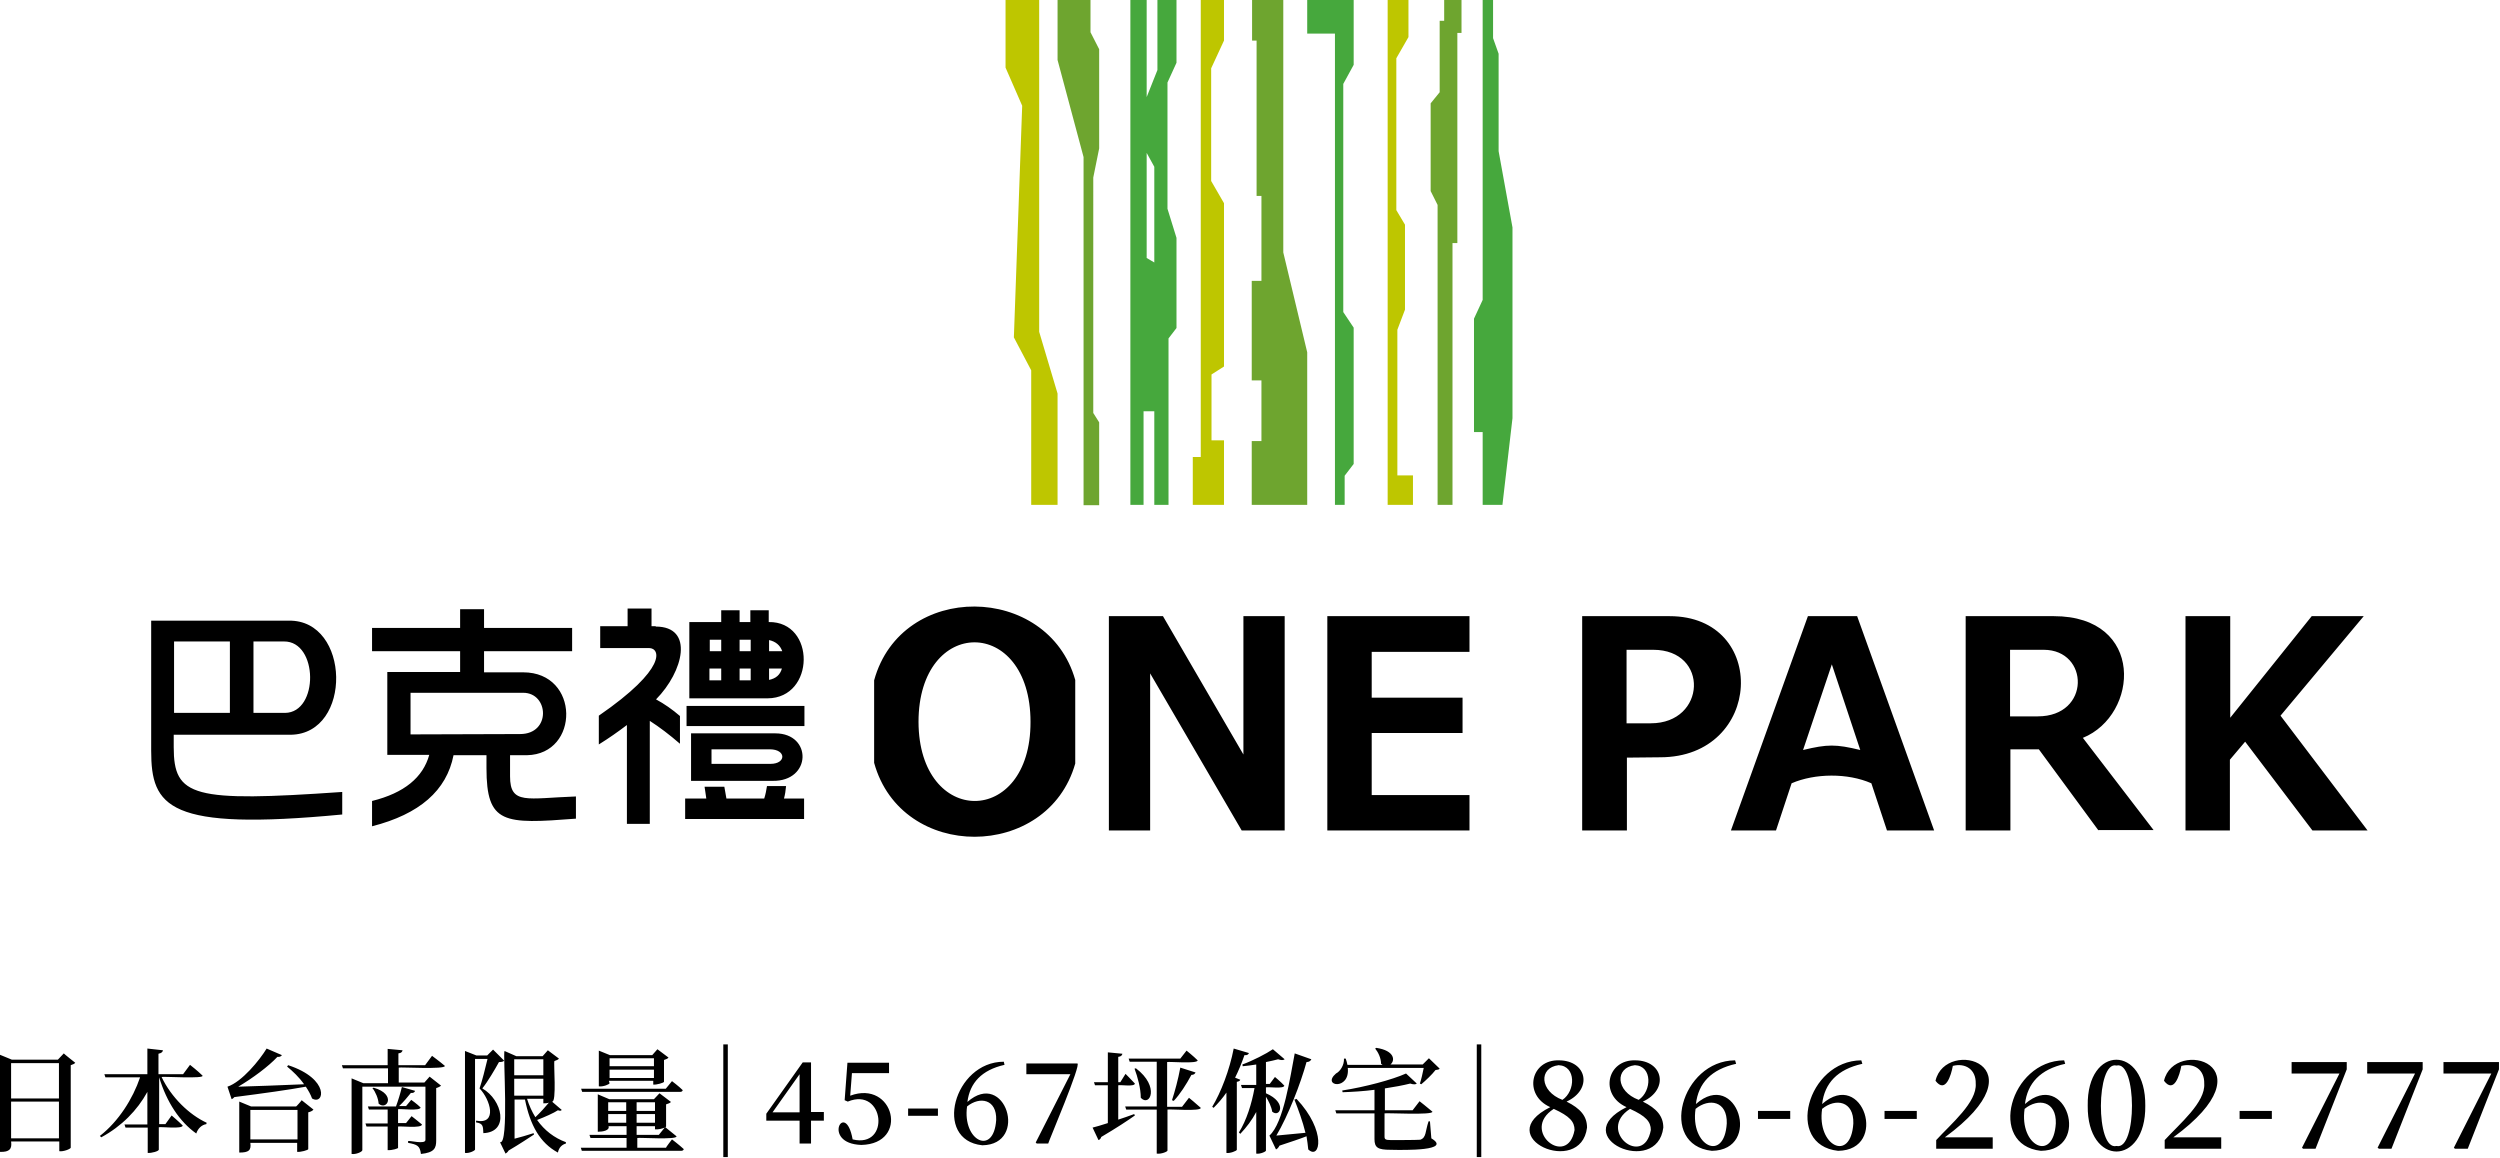 <svg width="721" height="334" viewBox="0 0 721 334" fill="#000" xmlns="http://www.w3.org/2000/svg">
<path fill="#BEC600" d="M290,0v19.5l4.8,11l-2.4,66.8l5,9.5v38.8h7.6v-32.1l-5.3-17.8V0H290z M346.3,0v131.8H344v13.8h9V127h-3.6v-19
	l3.6-2.3V58.6l-3.7-6.4V19.7l3.7-8V0H346.3z M400.2,0v145.6h7.3v-8.5H403v-42l2.2-5.8V64.8l-2.5-4.2V16.8l3.5-6.1V0H400.2z"/>
<path fill="#46A83D" d="M339.3,18.1V0h-5.5v20.2l-3.1,7.8V0H326v145.6h3.8v-27h3.1v27h4.1v-48l2.3-3v-26l-2.6-8.4V23.8L339.3,18.1z
	 M330.7,74.4V44.1l2.2,4v27.6L330.7,74.4L330.7,74.4z M377,0v9.7h8v135.9h2.8v-8.4l2.6-3.4V94.5l-3-4.5V24.2l3-5.5V0H377z
	 M432.2,43.6V15.5l-1.6-4.5V0h-3v86.5l-2.5,5.4v32.7h2.5v21h5.7l2.9-25v-55L432.2,43.6z"/>
<path fill="#6EA52F" d="M416.5,0v6h-1.3v20.6l-2.6,3.2v25.3l2,4v86.5h4.3V70.1h1.4V9.5h1.2V0H416.5z M370.1,72.8V0h-9v11.7h1.3v44.8
	h1.4V81h-2.8v28.7h2.8v17.5h-2.8v18.4H377v-44L370.1,72.8z M317,42.8V14.2l-2.5-4.9V0H305v17.3l7.5,28v100.4h4.5v-23.9l-1.7-2.7
	V51.2L317,42.8z"/>
<path d="M21.7,306.5c-0.2,0.3-0.7,0.5-1.3,0.7V331c-0.1,0.4-2.2,1.2-3.3,1v-2.8H3.2c0.3,2.1-0.4,3.1-3.2,3v-28l3.4,1.4h13.3l1.7-1.8
	C18.4,303.9,21.7,306.5,21.7,306.5z M3.2,306.6v10.2H17v-10.2H3.2L3.2,306.6z M17,328.3v-10.6H3.2v10.6C3.2,328.3,17,328.3,17,328.3
	z M46.6,310.6c2.8,5.9,8,10.9,13,13.2l-0.1,0.4c-1.3,0.2-2.4,1.2-2.9,2.7c-4.8-3.4-8.5-9-10.7-16.2v13.5h1.8l1.8-2.5
	c0,0,2,1.7,3.2,2.9c-0.1,1.1-6.2,0.3-6.9,0.5v6.4c0.1,0.5-2.1,1.1-3.2,1v-7.3h-6.4l-0.3-0.9h6.6v-9.4c-2.9,5.3-7.4,9.9-13.3,13.1
	l-0.4-0.4c5.4-4.2,9.5-10.7,11.6-16.9h-10l-0.3-0.9h12.4v-7.4l4.5,0.5c-0.1,0.5-0.4,0.8-1.3,1v5.9h7.1l2-2.7c0,0,2.3,1.8,3.6,3.1
	C59.1,311.2,47,310.4,46.6,310.6L46.6,310.6z M83.1,307.2c12.2,4,10.4,11.7,6.9,9.6c-0.4-1.1-1-2.2-1.8-3.4
	c-4.9,0.9-12.1,1.9-20.6,3c-0.3,0.3-0.5,0.5-0.8,0.6l-1.2-3.6c4.2-1.4,9.3-7.7,11.3-11l4.4,1.9c-0.2,0.3-0.6,0.6-1.3,0.5
	c-2.5,2.7-7.2,6.2-11.3,8.6c4.4-0.1,11.5-0.4,19-0.7c-1.4-2-3.3-3.8-4.9-5.1L83.1,307.2L83.1,307.2z M87,317.3l3.4,2.7
	c-0.2,0.3-0.7,0.6-1.5,0.8v10.6c0,0.3-2.2,0.9-3.2,0.8v-2.6H72.2c0.3,2.2-0.5,2.8-3.2,2.8v-14.7l3.4,1.4h13
	C85.4,319.2,87,317.4,87,317.3z M85.8,328.6v-8.5H72.2v8.5H85.8z M124.6,304.5c0,0,2.3,1.7,3.7,2.9c0.2,1.1-12.9,0.3-13.3,0.5v4.3
	h7.4l1.5-1.7l3.3,2.6c-0.2,0.2-0.7,0.5-1.4,0.7v15.1c0,2.2-0.5,3.5-4.4,3.9c-0.3-2.4-1.1-2.7-3.7-3.2v-0.5c0.2-0.3,5.1,1.1,5-0.4
	c0,0,0-15.3,0-15.3h-18.2v18.3c0,0.5-1.9,1.3-3.1,1.1v-21.8l3.4,1.4h7.1v-4.3H98.9l-0.3-0.9h13.2v-4.7l4.3,0.4
	c-0.1,0.4-0.3,0.8-1.2,0.9v3.4h7.7L124.6,304.5L124.6,304.5z M114.8,324.9v6.1c0.2,0.2-1.8,0.8-3,0.7v-6.8h-6.1l-0.3-0.9h6.4v-4
	h-5.4l-0.3-0.9h8.1c0.6-1.6,1.3-3.9,1.7-5.6l3.8,1.1c-0.1,0.4-0.5,0.7-1.2,0.6c-0.9,1.1-2.1,2.6-3.4,3.8h2l1.5-1.8
	c0,0,1.7,1.2,2.7,2.2c-0.1,1.1-5.9,0.3-6.5,0.5v4h2.3l1.6-2c0,0,1.8,1.4,3,2.4C121.6,325.5,115.4,324.7,114.8,324.9L114.8,324.9z
	 M107.8,313.7c6.6,1.9,3.8,6.7,1.4,4.6c-0.1-1.5-0.9-3.4-1.8-4.5L107.8,313.7L107.8,313.7z M145.4,305.9c-0.3,0.3-0.7,0.4-1.5,0.4
	c-1.1,2-3.2,5.6-4.8,7.6c5.8,3.3,7.9,12.6,0.3,12.9c-0.1-1.9,0-2.8-2.1-3.1v-0.5c6.3,1.2,4.1-6.1,1-9.3c0.7-2,1.7-5.9,2.3-8.5h-3.6
	v26.1c0.1,0.3-1.7,1.2-2.9,1v-29.4l3.3,1.3h3.1l1.7-1.7L145.4,305.9L145.4,305.9z M162,320.1c-0.2,0.3-0.5,0.3-1.1,0.1
	c-1.2,0.8-3.7,1.9-6,2.8c2.1,3,5,5.2,8.3,6.4l0,0.4c-1.1,0.3-2,1.1-2.3,2.6c-5.2-2.8-8-7.9-9.5-15.3h-3v11.3c1.6-0.4,3.6-1,5.5-1.6
	l0.1,0.4c-1.4,0.9-4.2,2.8-7.3,4.6c-0.3,0.5-0.7,0.8-0.9,0.9l-1.6-3.3c2.7,1,0.8-25.4,1.3-26.3l3.4,1.5h7.6l1.5-1.7l3.2,2.4
	c-0.2,0.3-0.7,0.5-1.3,0.7c-0.3,0.5,0.7,12.1-0.7,11.7L162,320.1L162,320.1z M156.7,310.1v-4.6h-8.4v4.6H156.7z M148.3,316h8.4v-4.9
	h-8.4V316z M152,316.9c0.6,1.9,1.4,3.7,2.4,5.3c1.4-1.3,3-3.1,3.9-4.2c-0.5,0.2-1.1,0.2-1.6,0.2v-1.3H152z M193.8,328.6
	c0,0,2.1,1.6,3.4,2.8c-0.1,0.4-0.4,0.5-0.9,0.5h-28.5l-0.3-0.9h13.2v-2.8h-10.4l-0.3-0.9h10.7v-2.5h-5.2c0.4,1.2-1.6,1.6-3.1,1.6
	v-10.8l3.3,1.4h12.9l1.6-1.7l3.3,2.5c-0.2,0.3-0.8,0.5-1.4,0.7v6.4c0,0-0.1,0.1-0.2,0.2c0.2,0.2,2,1.6,3.2,2.6
	c0.3,1.1-10.9,0.3-11.3,0.5v2.8h8.3C192,330.9,193.8,328.6,193.8,328.6z M167.9,314.9l-0.3-0.9H192l1.8-2.2c0,0,2,1.5,3.1,2.6
	c-0.1,0.4-0.4,0.5-0.8,0.5H167.9z M175.8,312.4c0,0.3-1.9,1.1-3.1,0.9V303l3.2,1.3h12.2l1.5-1.7l3.2,2.4c-0.2,0.3-0.7,0.5-1.3,0.7
	v6.3c-0.1,0.3-2.2,0.9-3.1,0.8v-1.1h-12.8L175.8,312.4L175.8,312.4z M175.4,317.9v2.5h5.2v-2.5H175.4z M180.6,323.8v-2.5h-5.2v2.5
	H180.6z M175.8,305.2v2.3h12.8v-2.3H175.8z M188.6,310.9v-2.4h-12.8v2.4H188.6z M183.6,317.9v2.5h5.3v-2.5H183.6z M188.9,321.3h-5.3
	v2.5h5.3V321.3z M183.6,327.3h6.4l1.7-2.1c-0.7,0.3-1.9,0.6-2.8,0.5v-0.9h-5.3L183.6,327.3L183.6,327.3z M209.9,333.7h-1.3v-32.5
	h1.3V333.7z M237.6,323.2h-3.7v6.6h-3.3v-6.6h-9.6v-2l10.5-14.8h2.4v14.3h3.7V323.2z M230.6,320.8v-11l-7.8,11H230.6z M245.2,316
	c12.6-4.7,17.2,13.9,3.2,14.2c-11.7-0.4-4.6-13.3-2.5-1.6c11,2.7,9.2-15.3-1.4-10.9l-0.9-0.4l0.8-10.8h12v3h-10.7L245.2,316
	L245.2,316z M261.9,319.7h8.6v2.1h-8.6V319.7z M289.7,307.1c-6.6,1.5-10,5.2-10.7,10.7c10.9-9.6,17.8,12.3,4.3,12.5
	c-14.3-1.5-8.2-24.1,6.2-24.1C289.5,306.2,289.7,307.1,289.7,307.1z M287.3,323c0.2-6-4.7-6.9-8.4-3.9
	C277.5,329,286.6,333.5,287.3,323L287.3,323z M310.7,306.7c1.3,0-8.3,22.5-8.4,23.1H299l-0.3-0.3l10-19.7h-12.7v-3.1H310.7z
	 M322.5,322.9c1.5-0.5,3-1,4.6-1.6l0.2,0.4c-2.1,1.5-5.3,3.6-9.7,6.2c-0.1,0.4-0.4,0.8-0.8,0.9l-1.7-3.6c0.9-0.2,2.5-0.7,4.4-1.3
	v-10.9h-3.7l-0.3-0.9h4v-8.6l4.2,0.4c-0.1,0.4-0.3,0.8-1.2,0.9v7.3h0.6l1.5-2.4c0,0,1.7,1.7,2.7,2.8c-0.1,1-4.1,0.3-4.8,0.5
	L322.5,322.9L322.5,322.9z M342.9,316.6c0,0,2.1,1.7,3.4,2.9c0.1,1.1-9.1,0.3-9.6,0.5v11.8c0.1,0.3-1.8,1.1-3.1,0.9V320h-8.8
	l-0.3-0.9h9.1v-12.9h-7.8l-0.3-0.9h14.9l1.8-2.3c0,0,2,1.6,3.2,2.8c0,1.1-8.3,0.3-8.8,0.5v12.9h4.3L342.9,316.6L342.9,316.6z
	 M327.6,308.1c7,5.3,4,11.3,1.4,8.5c0-2.7-0.9-6-1.8-8.4L327.6,308.1z M338,317.3c0.8-2.4,1.8-6.1,2.4-9.4l4.4,1.4
	c-0.2,0.4-0.5,0.7-1.2,0.7c-1.5,2.8-3.3,5.6-5.1,7.5L338,317.3z M357.7,311.4c-0.1,0.3-0.4,0.5-1,0.6v19.6c0,0.3-2,1.1-3,0.9v-17.4
	c-1.1,1.6-2.4,3.1-3.7,4.4l-0.4-0.3c2.5-4.1,5-10.6,6.2-16.8l4.4,1.3c-0.2,0.4-0.5,0.7-1.3,0.6c-0.8,2.3-1.7,4.5-2.7,6.5
	L357.7,311.4z M365.1,315.3c6.3,2.7,4,7.2,1.8,5.3c-0.2-1.4-1-3-1.8-4.3v15.5c0.1,0.3-1.7,1.1-2.8,0.9v-12c-1.2,2.3-2.8,4.4-4.6,6.3
	l-0.4-0.4c2.2-3.5,3.7-8.3,4.5-12.8h-3.6l-0.3-0.9h4.4V307c-1.3,0.2-2.6,0.4-3.9,0.5l-0.1-0.5c3-1.1,6.9-3.1,8.8-4.4l3.4,2.9
	c-0.4,0.3-1,0.3-1.9,0c-1,0.3-2.2,0.5-3.5,0.8v6.3h1.1l1.5-2c0,0,1.7,1.4,2.7,2.5c-0.1,1-4.6,0.3-5.3,0.5
	C365.1,313.8,365.1,315.2,365.1,315.3z M373.9,316.9c8.8,9.3,6.8,17.8,3.4,14.6c-0.1-1.2-0.3-2.5-0.5-3.8c-2,0.8-4.8,1.7-7.8,2.7
	c-0.3,0.6-0.6,0.9-1,1.1l-1.9-4c4.1-3.6,6-17,7.3-23.7l4.8,1.7c-0.2,0.4-0.6,0.8-1.4,0.8c-1.7,6.2-5.3,15.5-8.7,21.2
	c2-0.2,5.1-0.5,8.4-0.8c-0.8-3.3-2.1-6.8-3.2-9.6C373.3,317.1,373.9,317,373.9,316.9z M388.7,308c0.7,6.6-7.7,5.3-3.4,1.6
	c1.2-0.6,2.4-2.4,2.3-4.3h0.5c0.2,0.6,0.4,1.2,0.5,1.8h10.1c-0.1-0.1-0.2-0.2-0.4-0.3c0-1.6-0.8-3.3-1.7-4.4l0.3-0.2
	c5.4,0.8,5.5,3.7,4.1,4.8h9.3l1.8-1.8l3.1,3c-0.2,0.3-0.6,0.3-1.2,0.4c-1,1.3-2.8,3-4.1,4.1l-0.4-0.2c0.4-1.2,0.8-3,1.1-4.5
	C410.5,308,388.7,308,388.7,308z M412.8,328.3c6,3.6-7.5,3.4-11.8,3.3c-3.6,0-4.6-0.6-4.6-3.1v-7.4h-11l-0.3-0.9h11.3v-5.9
	c-3,0.4-6.2,0.6-9.2,0.7l-0.1-0.5c6.5-1,14.4-3.1,18.4-4.9l3.1,2.9c-0.3,0.3-1,0.3-1.9,0c-2,0.5-4.6,1-7.3,1.4v6.3h8l2-2.6
	c0,0,2.3,1.8,3.7,3c0.3,1.1-13.3,0.3-13.8,0.5v6.7c0,0.8,0.3,1,1.9,1c1.9,0,7.1,0,8.4-0.1c1.8-0.6,1.4-2.4,2.4-5.3h0.4L412.8,328.3z
	 M427.2,333.7h-1.3v-32.5h1.3V333.7z M457.7,325.2c-1.8,14.4-28.1,2.8-10.6-5.9c-7.9-3.5-5.7-13.8,2.6-13.5c8,0.1,9.7,8.4,2.1,11.9
	C455.8,319.7,457.7,321.9,457.7,325.2L457.7,325.2z M454.1,325.9c0-2.4-1.4-4-6-6.1C438.3,326.1,452.1,337,454.1,325.9L454.1,325.9z
	 M450.6,317.2c3.8-2.5,4-9.8-1.1-10C443.7,307.9,444,314.7,450.6,317.2L450.6,317.2z M479.7,325.2c-1.8,14.4-28.1,2.8-10.6-5.9
	c-7.9-3.5-5.7-13.8,2.6-13.5c8,0.1,9.7,8.4,2.1,11.9C477.8,319.7,479.7,321.9,479.7,325.2L479.7,325.2z M476.1,325.9
	c0-2.4-1.4-4-6-6.1C460.3,326.1,474.1,337,476.1,325.9L476.1,325.9z M472.6,317.2c3.8-2.5,4-9.8-1.1-10
	C465.7,307.9,465.9,314.7,472.6,317.2L472.6,317.2z M500.7,306.8c-7.2,1.6-10.9,5.6-11.6,11.6c11.8-10.4,19.3,13.3,4.6,13.5
	c-15.5-1.7-8.9-26,6.7-26.1L500.7,306.8L500.7,306.8z M498,324c0.2-6.5-5.1-7.4-9-4.2C487.4,330.5,497.3,335.4,498,324L498,324z
	 M507,320.4h9.3v2.3H507V320.4z M537.1,306.8c-7.2,1.6-10.9,5.6-11.6,11.6c11.8-10.4,19.3,13.3,4.6,13.5c-15.5-1.7-8.9-26,6.7-26.1
	L537.1,306.8L537.1,306.8z M534.5,324c0.2-6.5-5.1-7.4-9-4.2C523.9,330.5,533.8,335.4,534.5,324L534.5,324z M543.5,320.4h9.3v2.3
	h-9.3V320.4z M574.7,328v3.3h-16.3v-2.5c4.3-4.7,11.8-10.9,11.4-16.3c0.1-4.1-3-6-6.6-5.1c-0.5,2.7-2.1,8.1-5,4.3
	c2.9-12.6,31.4-4.7,2.7,16.3L574.7,328L574.7,328z M595.6,306.8c-7.2,1.6-10.9,5.6-11.6,11.6c11.8-10.4,19.3,13.3,4.6,13.5
	c-15.5-1.7-8.9-26,6.7-26.1L595.6,306.8L595.6,306.8z M592.9,324c0.2-6.5-5.1-7.4-9-4.2C582.3,330.5,592.2,335.4,592.9,324
	L592.9,324z M618.7,318.9c0.2,17.6-16.8,17.6-16.6,0C601.8,301.2,618.9,301.2,618.7,318.9z M610.4,330.5c6,1.4,5.9-24.7,0-23.2
	C604.5,305.8,604.3,332,610.4,330.5z M640.6,328v3.3h-16.3v-2.5c4.3-4.7,11.8-10.9,11.4-16.3c0.1-4.1-3-6-6.6-5.1
	c-0.5,2.7-2.1,8.1-5,4.3c2.9-12.6,31.4-4.7,2.7,16.3L640.6,328L640.6,328z M645.9,320.4h9.3v2.3h-9.3V320.4z M676.8,306.3v2.1
	l-9,22.9h-3.6l-0.3-0.3l10.8-21.4h-13.8v-3.3H676.8z M698.7,306.3v2.1l-9,22.9h-3.6l-0.4-0.3l10.8-21.4h-13.8v-3.3H698.7z
	 M720.7,306.3v2.1l-9,22.9H708l-0.3-0.3l10.8-21.4h-13.8v-3.3H720.7z"/>
<path d="M50.1,211.9v3.6c0,14.3,5.5,15.9,48.6,12.9v6.5c-50.3,4.8-55.1-2.2-55.1-18.4v-37.5h39.7
	c17.8-0.3,18.4,32.6,0.6,32.9H50.1z M50.2,205.6h16.1V185H50.2V205.6z M73.1,185v20.6h9.1c9.8-0.1,9.6-20.7-0.3-20.6L73.1,185z
	 M107.3,187.8v-6.7H165v6.7H107.3z M139.7,193.9l11.2,0c16.4,0,16.3,23.6,1.1,23.9h-4.9v6.1c0,8.3,4.9,6.3,19,5.8v6.4
	c-20.8,1.6-25.8,1.6-25.8-14.6v-3.7h-9.5c-2,10.2-9.8,17-23.5,20.5V231c9.3-2.3,14.7-6.8,16.5-13.3h-12.1v-23.9h21l0-18.1h6.9V193.9
	z M118.4,211.8l31.6-0.1c9,0,8.3-11.9,0.9-11.9l-32.5,0V211.8z M189.1,180.7c11.2,0,8,13,0.1,21c2.4,1.3,4.7,2.9,6.9,4.8v8
	c-3-2.6-5.9-4.8-8.7-6.6v29.7h-6.6v-28.5c-2.5,1.9-5.2,3.8-8.1,5.6v-8.3c19.9-13.7,17.7-19.5,14.5-19.5h-14.1v-6.3h7.9v-5.1h6.9v5.1
	H189.1z M208.9,226.9c0.2,1.1,0.4,2.2,0.6,3.4h10.9c0.4-1.2,0.6-2.4,0.8-3.6h5.5c-0.1,1.3-0.3,2.5-0.6,3.6h5.8v5.9h-34.3v-5.9h6.1
	c-0.2-1.2-0.3-2.3-0.5-3.4H208.9z M198,203.6H232v5.8H198V203.6z M216.4,179.4V176h5.3v3.4c13.6-0.2,13.4,21.9-0.3,22l-22.6,0v-22
	H216.4z M223.6,211.5c10.7,0,10.5,13.9-0.8,13.7l-23.5,0v-13.7L223.6,211.5z M205.2,220.3l17,0c4.6,0,4.6-4.2-0.2-4.2l-16.8,0V220.3
	z M221.7,196.1c2.1-0.4,3.3-1.5,3.8-3.3l-20.9,0v3.4h3.4V176h5.3v20.2h3.2v-11.7l-11.8,0v3.3l20.9,0c-0.6-1.7-1.9-2.8-3.8-3.2V196.1
	z M469.2,218.5v21h-12.9v-61.8l25.2,0c28.7,0,27,40.7-2.7,40.7L469.2,218.5z M469.1,187.4v21.2l7,0c16,0,16.9-21.2,0.7-21.2H469.1z
	 M605.2,239.5L588,216.1h-8.2v23.4h-12.9v-61.8l25.4,0c26.4,0,24.6,28.5,8.4,35.1l20.4,26.6H605.2z M579.7,187.4v19.2h8
	c15.3,0,14.9-19.2,1.7-19.2H579.7z M682.8,239.5h-15.9l-19.4-25.6l-4.4,5.2v20.4h-12.8v-61.8h12.9v29.3l23.5-29.3h15l-24,28.7
	L682.8,239.5z M521.4,177.7l-22.2,61.8h13l4.5-13.6c6.7-2.9,16.2-3,23,0l4.5,13.6h13.6l-22.2-61.8H521.4z M528.3,191.6l8.2,24.7
	c-7.1-1.7-9.4-1.7-16.5,0L528.3,191.6z M370.5,239.5h-12.4l-26.4-45.3v45.3h-11.9v-61.8h15.6l23.2,39.9v-39.9h11.9V239.5z
	 M423.8,239.5h-41v-61.8h41V188h-28.2v13.2h26.2v10.2h-26.2v17.9h28.2V239.5z M310.1,196.1c-7.9-27.9-50.1-28.6-58,0.1V220
	c7.9,28.6,50.1,28.2,58,0.2L310.1,196.1L310.1,196.1z M264.9,208.2c0-30.6,32.3-30.6,32.3,0C297.3,238.6,265,238.6,264.9,208.2z"/>
</svg>
